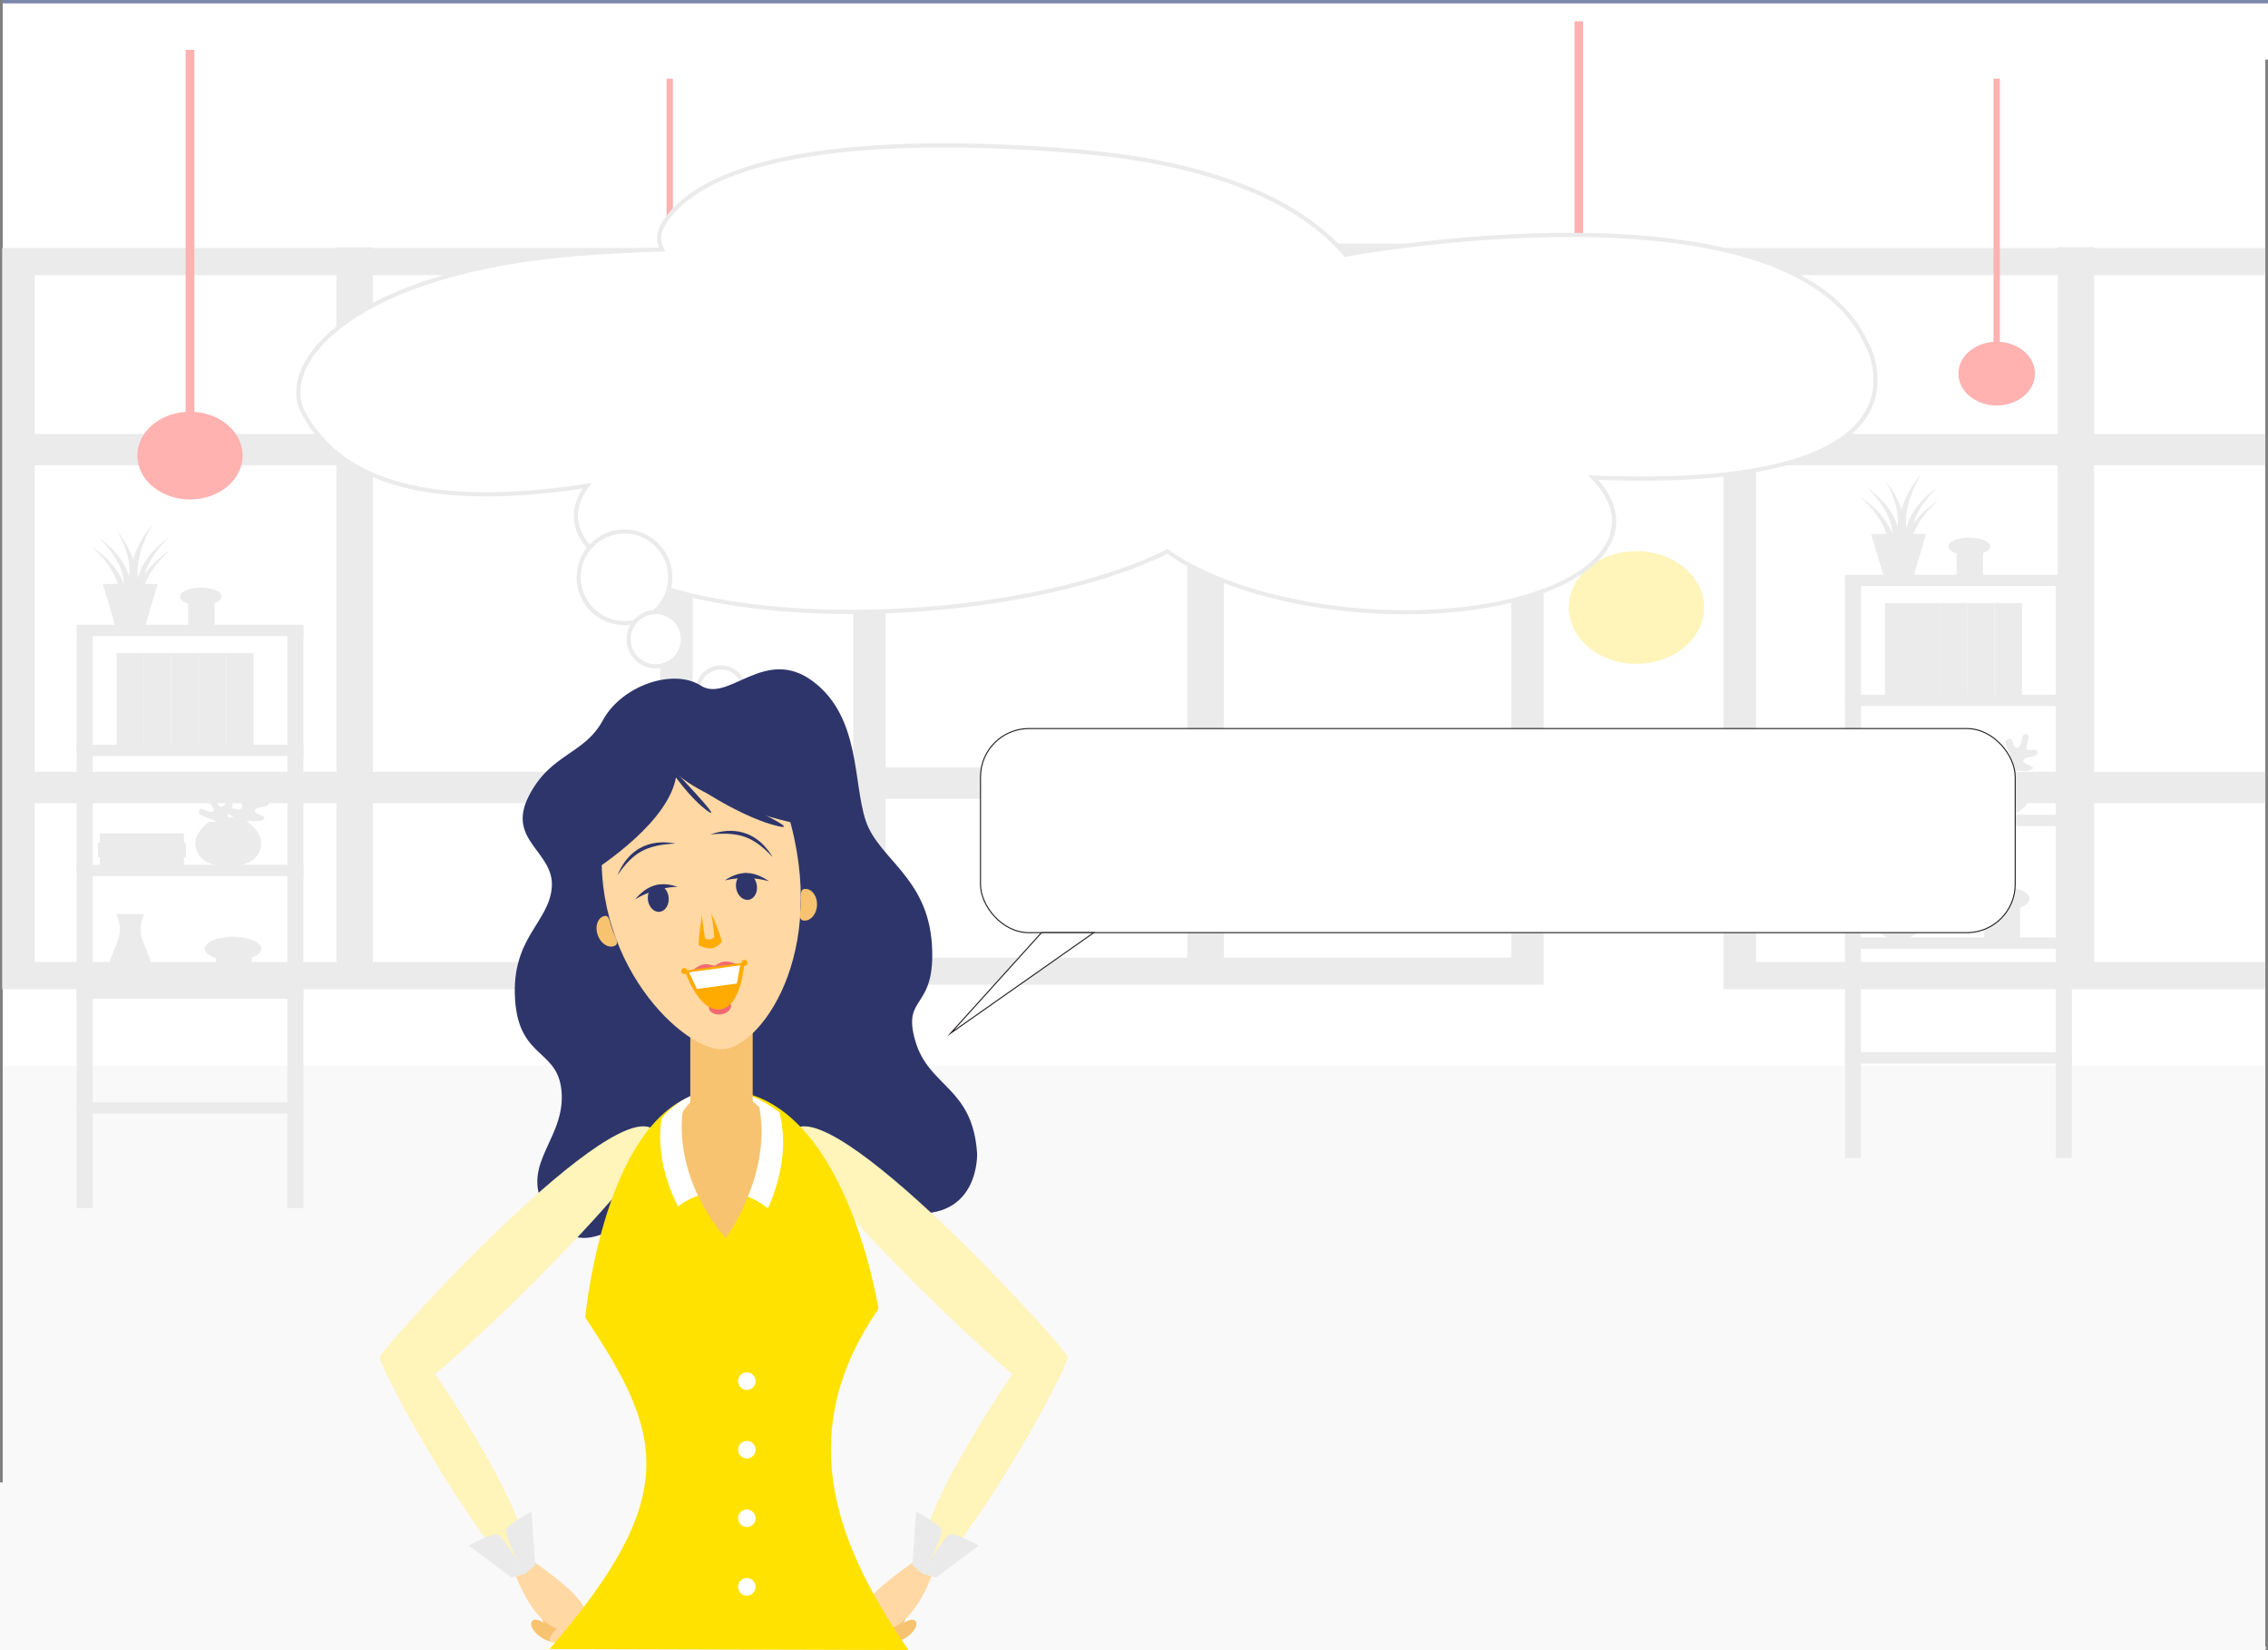 <svg xmlns="http://www.w3.org/2000/svg" width="544.001" height="395.836" viewBox="0 0 544.001 395.836">
  <rect x="0" y="0" width="544.001" height="395.836" fill="#808080" stroke="none"/>
  <g id="Group_15203" data-name="Group 15203" transform="translate(-30 -3853.054)">
    <g id="Group_15202" data-name="Group 15202" transform="translate(-283.875 784.064)">
      <g id="Group_15201" data-name="Group 15201">
        <g id="Group_14608" data-name="Group 14608" transform="translate(313.875 3068.989)">
          <g id="Group_14607" data-name="Group 14607">
            <g id="Group_14606" data-name="Group 14606">
              <g id="Group_14605" data-name="Group 14605">
                <g id="Group_14604" data-name="Group 14604">
                  <g id="Group_14529" data-name="Group 14529">
                    <g id="Group_14503" data-name="Group 14503" transform="translate(0.528)">
                      <g id="Group_14499" data-name="Group 14499" transform="translate(0.121)">
                        <path id="Path_15872" data-name="Path 15872" d="M857.649,3083.543h.644v-13.887H314.941V3359.88h542.7v-29.152h.005Z" transform="translate(-314.941 -3069.25)" fill="#fff"/>
                        <rect id="Rectangle_1130" data-name="Rectangle 1130" width="542.702" height="0.812" transform="translate(0 290.224)" fill="#a0bacb"/>
                        <rect id="Rectangle_1131" data-name="Rectangle 1131" width="543.351" height="0.812" fill="#7b88ac"/>
                      </g>
                      <g id="Group_14500" data-name="Group 14500" transform="translate(0 59.302)">
                        <path id="Path_15873" data-name="Path 15873" d="M403.468,3167.305v-.212h-7.756v.212H315.542v176.941H480.181V3167.305Zm69.9,5.682V3211.9h-69.9v-38.908Zm-77.653,45.623v74.333H322.359V3218.61Zm7.756,74.333V3218.61h69.9v74.333Zm-7.756-119.956V3211.9H322.359v-38.908Zm-73.354,126.67h73.354v38.908H322.359Zm81.11,38.908v-38.908h69.9v38.908Z" transform="translate(-315.055 -3166.687)" fill="#ebebeb"/>
                        <path id="Path_15874" data-name="Path 15874" d="M480.355,3344.391H314.742V3166.638h80.171v-.212h8.729v.212h76.713Zm-164.639-.812H479.381V3167.45H402.668v-.213h-6.782v.213h-80.17Zm157.823-4.87h-70.87v-39.72h70.87Zm-69.9-.812h68.923v-38.1H403.642Zm-7.756.812H321.559v-39.72h74.327Zm-73.353-.812h72.38v-38.1h-72.38Zm151.006-44.81h-70.87v-75.146h70.87Zm-69.9-.812h68.923v-73.522H403.642Zm-7.756.812H321.559v-75.146h74.327Zm-73.353-.812h72.38v-73.522h-72.38Zm151.006-80.236h-70.87v-39.72h70.87Zm-69.9-.812h68.923v-38.1H403.642Zm-7.756.812H321.559v-39.72h74.327Zm-73.353-.812h72.38v-38.1h-72.38Z" transform="translate(-314.742 -3166.426)" fill="#ebebeb"/>
                      </g>
                      <g id="Group_14501" data-name="Group 14501" transform="translate(204.132 58.255)">
                        <path id="Path_15875" data-name="Path 15875" d="M738.869,3165.585v-.213h-7.756v.213h-80.17v176.941H815.582V3165.585Zm69.9,5.681v38.908h-69.9v-38.908Zm-77.653,45.622v74.334H657.759v-74.334Zm7.756,74.334v-74.334h69.9v74.334Zm-7.756-119.956v38.908H657.759v-38.908Zm-73.354,126.67h73.354v38.908H657.759Zm81.11,38.908v-38.908h69.9v38.908Z" transform="translate(-650.456 -3164.967)" fill="#ebebeb"/>
                        <path id="Path_15876" data-name="Path 15876" d="M815.755,3342.671H650.143V3164.918h80.17v-.212h8.729v.212h76.713Zm-164.639-.812H814.782V3165.73H738.069v-.213h-6.782v.213H651.116Zm157.823-4.869H738.069V3297.27h70.871Zm-69.9-.812h68.923v-38.1H739.042Zm-7.756.812H656.959V3297.27h74.328Zm-73.354-.812h72.38v-38.1h-72.38Zm151.007-44.811H738.069v-75.145h70.871Zm-69.9-.812h68.923v-73.522H739.042Zm-7.756.812H656.959v-75.145h74.328Zm-73.354-.812h72.38v-73.522h-72.38Zm151.007-80.236H738.069V3170.6h70.871Zm-69.9-.811h68.923v-38.1H739.042Zm-7.756.811H656.959V3170.6h74.328Zm-73.354-.811h72.38v-38.1h-72.38Z" transform="translate(-650.143 -3164.706)" fill="#ebebeb"/>
                      </g>
                      <g id="Group_14502" data-name="Group 14502" transform="translate(412.87 59.302)">
                        <path id="Path_15877" data-name="Path 15877" d="M1123.383,3338.565h-41.547v-38.908h41.547v-6.714h-41.547V3218.61h41.547V3211.9h-41.547v-38.908h41.547v-5.682h-41.547v-.212h-7.756v.212h-80.17v176.941h129.472Zm-49.3,0h-73.354v-38.908h73.354Zm0-45.622h-73.354V3218.61h73.354Zm0-81.048h-73.354v-38.908h73.354Z" transform="translate(-993.424 -3166.687)" fill="#ebebeb"/>
                        <path id="Path_15878" data-name="Path 15878" d="M1137.578,3423.956h42.034v-.811h-41.06v-38.1h41.06v-.812h-42.034Z" transform="translate(-1049.653 -3251.672)" fill="#ebebeb"/>
                        <path id="Path_15879" data-name="Path 15879" d="M1137.578,3326.216h42.034v-.812h-41.06v-73.522h41.06v-.811h-42.034Z" transform="translate(-1049.653 -3199.554)" fill="#ebebeb"/>
                        <path id="Path_15880" data-name="Path 15880" d="M1137.578,3215.83h42.034v-.811h-41.06v-38.1h41.06v-.812h-42.034Z" transform="translate(-1049.653 -3170.216)" fill="#ebebeb"/>
                        <path id="Path_15881" data-name="Path 15881" d="M1078.638,3176.11h-74.327v39.72h74.327Zm-.974,38.909h-72.379v-38.1h72.379Z" transform="translate(-997.495 -3170.216)" fill="#ebebeb"/>
                        <path id="Path_15882" data-name="Path 15882" d="M1123.07,3343.58H994.085V3167.45h80.17v-.213h6.782v.213h42.033v-.812h-41.06v-.212h-8.73v.212h-80.17v177.753H1123.07Z" transform="translate(-993.111 -3166.426)" fill="#ebebeb"/>
                        <path id="Path_15883" data-name="Path 15883" d="M1004.311,3423.957h74.327v-39.72h-74.327Zm.974-38.908h72.379v38.1h-72.379Z" transform="translate(-997.495 -3251.672)" fill="#ebebeb"/>
                        <path id="Path_15884" data-name="Path 15884" d="M1078.638,3251.071h-74.327v75.146h74.327Zm-.974,74.333h-72.379v-73.522h72.379Z" transform="translate(-997.495 -3199.554)" fill="#ebebeb"/>
                      </g>
                    </g>
                    <g id="Group_14526" data-name="Group 14526" transform="translate(376.299 132.21)">
                      <ellipse id="Ellipse_98" data-name="Ellipse 98" cx="16.22" cy="13.519" rx="16.22" ry="13.519" fill="#fff4ba"/>
                      <g id="Group_14504" data-name="Group 14504" transform="translate(0.89 0.742)">
                        <path id="Path_15885" data-name="Path 15885" d="M948.948,3312.992c-8.453,0-15.331-5.732-15.331-12.778s6.877-12.777,15.331-12.777,15.33,5.732,15.33,12.777S957.4,3312.992,948.948,3312.992Zm0-25.06c-8.126,0-14.737,5.51-14.737,12.282s6.611,12.283,14.737,12.283,14.736-5.51,14.736-12.283S957.074,3287.932,948.948,3287.932Z" transform="translate(-933.618 -3287.437)" fill="#fff4ba"/>
                      </g>
                      <g id="Group_14505" data-name="Group 14505" transform="translate(15.923 4.122)">
                        <path id="Path_15886" data-name="Path 15886" d="M967.319,3302.635h-8.7a.276.276,0,0,1-.3-.248v-9.15a.3.3,0,0,1,.593,0v8.9h8.407a.252.252,0,1,1,0,.5Z" transform="translate(-958.319 -3292.99)" fill="#fff4ba"/>
                      </g>
                      <g id="Group_14508" data-name="Group 14508" transform="translate(15.923 1.525)">
                        <g id="Group_14506" data-name="Group 14506">
                          <path id="Path_15887" data-name="Path 15887" d="M958.616,3290.516a.275.275,0,0,1-.3-.247v-1.3a.3.3,0,0,1,.593,0v1.3A.274.274,0,0,1,958.616,3290.516Z" transform="translate(-958.319 -3288.724)" fill="#fff4ba"/>
                        </g>
                        <g id="Group_14507" data-name="Group 14507" transform="translate(0 21.948)">
                          <path id="Path_15888" data-name="Path 15888" d="M958.616,3326.579a.276.276,0,0,1-.3-.247v-1.3a.3.3,0,0,1,.593,0v1.3A.275.275,0,0,1,958.616,3326.579Z" transform="translate(-958.319 -3324.785)" fill="#fff4ba"/>
                        </g>
                      </g>
                      <g id="Group_14511" data-name="Group 14511" transform="translate(1.978 13.149)">
                        <g id="Group_14509" data-name="Group 14509" transform="translate(26.333)">
                          <path id="Path_15889" data-name="Path 15889" d="M980.526,3308.316h-1.557a.251.251,0,1,1,0-.495h1.557a.251.251,0,1,1,0,.495Z" transform="translate(-978.672 -3307.822)" fill="#fff4ba"/>
                        </g>
                        <g id="Group_14510" data-name="Group 14510">
                          <path id="Path_15890" data-name="Path 15890" d="M937.26,3308.316H935.7a.251.251,0,1,1,0-.495h1.557a.251.251,0,1,1,0,.495Z" transform="translate(-935.406 -3307.822)" fill="#fff4ba"/>
                        </g>
                      </g>
                      <g id="Group_14518" data-name="Group 14518" transform="translate(3.783 3.338)">
                        <g id="Group_14514" data-name="Group 14514" transform="translate(0 4.09)">
                          <g id="Group_14512" data-name="Group 14512" transform="translate(22.923)">
                            <path id="Path_15891" data-name="Path 15891" d="M976.334,3299.556a.313.313,0,0,1-.259-.125.226.226,0,0,1,.113-.336l1.355-.64a.33.33,0,0,1,.4.094.225.225,0,0,1-.112.336l-1.356.64A.338.338,0,0,1,976.334,3299.556Z" transform="translate(-976.037 -3298.423)" fill="#fff4ba"/>
                          </g>
                          <g id="Group_14513" data-name="Group 14513" transform="translate(0 10.802)">
                            <path id="Path_15892" data-name="Path 15892" d="M938.67,3317.3a.313.313,0,0,1-.259-.126.226.226,0,0,1,.112-.336l1.357-.639a.33.33,0,0,1,.4.093.227.227,0,0,1-.112.337l-1.357.639A.339.339,0,0,1,938.67,3317.3Z" transform="translate(-938.372 -3316.171)" fill="#fff4ba"/>
                          </g>
                        </g>
                        <g id="Group_14517" data-name="Group 14517" transform="translate(4.661)">
                          <g id="Group_14515" data-name="Group 14515" transform="translate(14.122)">
                            <path id="Path_15893" data-name="Path 15893" d="M969.531,3293.293a.338.338,0,0,1-.159-.039.224.224,0,0,1-.091-.342l.835-1.095a.334.334,0,0,1,.41-.076.224.224,0,0,1,.091.342l-.835,1.1A.315.315,0,0,1,969.531,3293.293Z" transform="translate(-969.235 -3291.703)" fill="#fff4ba"/>
                          </g>
                          <g id="Group_14516" data-name="Group 14516" transform="translate(0 18.525)">
                            <path id="Path_15894" data-name="Path 15894" d="M946.327,3323.73a.337.337,0,0,1-.159-.038.224.224,0,0,1-.091-.342l.835-1.095a.334.334,0,0,1,.41-.076.224.224,0,0,1,.091.342l-.835,1.1A.314.314,0,0,1,946.327,3323.73Z" transform="translate(-946.031 -3322.141)" fill="#fff4ba"/>
                          </g>
                        </g>
                      </g>
                      <g id="Group_14525" data-name="Group 14525" transform="translate(4.153 3.03)">
                        <g id="Group_14521" data-name="Group 14521" transform="translate(4.907)">
                          <g id="Group_14519" data-name="Group 14519" transform="translate(12.96 19.106)">
                            <path id="Path_15895" data-name="Path 15895" d="M969.4,3324.214a.31.31,0,0,1-.259-.125l-.767-1.13a.227.227,0,0,1,.113-.337.33.33,0,0,1,.4.094l.766,1.13a.226.226,0,0,1-.112.337A.346.346,0,0,1,969.4,3324.214Z" transform="translate(-968.336 -3322.589)" fill="#fff4ba"/>
                          </g>
                          <g id="Group_14520" data-name="Group 14520">
                            <path id="Path_15896" data-name="Path 15896" d="M948.106,3292.822a.312.312,0,0,1-.259-.126l-.767-1.13a.227.227,0,0,1,.113-.337.331.331,0,0,1,.4.094l.767,1.13a.227.227,0,0,1-.113.337A.339.339,0,0,1,948.106,3292.822Z" transform="translate(-947.042 -3291.197)" fill="#fff4ba"/>
                          </g>
                        </g>
                        <g id="Group_14524" data-name="Group 14524" transform="translate(0 3.885)">
                          <g id="Group_14522" data-name="Group 14522" transform="translate(22.225 11.771)">
                            <path id="Path_15897" data-name="Path 15897" d="M977.109,3318.111a.348.348,0,0,1-.159-.038l-1.315-.7a.224.224,0,0,1-.091-.342.333.333,0,0,1,.41-.076l1.315.7a.224.224,0,0,1,.091.341A.316.316,0,0,1,977.109,3318.111Z" transform="translate(-975.498 -3316.92)" fill="#fff4ba"/>
                          </g>
                          <g id="Group_14523" data-name="Group 14523">
                            <path id="Path_15898" data-name="Path 15898" d="M940.591,3298.77a.35.35,0,0,1-.159-.039l-1.315-.7a.225.225,0,0,1-.091-.341.334.334,0,0,1,.41-.076l1.315.7a.224.224,0,0,1,.091.341A.315.315,0,0,1,940.591,3298.77Z" transform="translate(-938.98 -3297.58)" fill="#fff4ba"/>
                          </g>
                        </g>
                      </g>
                    </g>
                    <g id="Group_14527" data-name="Group 14527" transform="translate(0 255.69)">
                      <path id="Path_15899" data-name="Path 15899" d="M857.226,3489.669h-542.7v99.576h-.649v40.226H857.22V3493.911h.005Z" transform="translate(-313.874 -3489.324)" fill="#f9f9f9"/>
                      <rect id="Rectangle_1132" data-name="Rectangle 1132" width="541.572" height="0.582" transform="translate(1.941 139.345)" fill="#f9f9f9"/>
                      <rect id="Rectangle_1133" data-name="Rectangle 1133" width="542.708" height="0.582" transform="translate(0.649)" fill="#f9f9f9"/>
                    </g>
                    <g id="Group_14528" data-name="Group 14528" transform="translate(32.946 5.117)">
                      <path id="Path_15900" data-name="Path 15900" d="M929.012,3164.225V3077.4h-2.081v86.829c-6.485.442-11.586,4.961-11.586,10.481,0,5.813,5.653,10.524,12.626,10.524s12.627-4.712,12.627-10.524C940.6,3169.186,935.5,3164.667,929.012,3164.225Z" transform="translate(-582.224 -3077.396)" fill="#ffb2b0"/>
                      <path id="Path_15901" data-name="Path 15901" d="M381.674,3175.494v-86.829h-2.08v86.829c-6.486.442-11.587,4.961-11.587,10.481,0,5.813,5.653,10.525,12.627,10.525s12.627-4.712,12.627-10.525C393.261,3180.454,388.16,3175.936,381.674,3175.494Z" transform="translate(-368.007 -3081.806)" fill="#ffb2b0"/>
                      <path id="Path_15902" data-name="Path 15902" d="M572.673,3163.124V3100h-1.512v63.127c-4.716.321-8.424,3.606-8.424,7.62,0,4.226,4.11,7.651,9.18,7.651s9.18-3.426,9.18-7.651C581.1,3166.73,577.388,3163.445,572.673,3163.124Z" transform="translate(-444.22 -3086.241)" fill="#ffb2b0"/>
                      <path id="Path_15903" data-name="Path 15903" d="M1095.628,3163.124V3100h-1.512v63.127c-4.715.321-8.424,3.606-8.424,7.62,0,4.226,4.11,7.651,9.18,7.651s9.18-3.426,9.18-7.651C1104.052,3166.73,1100.344,3163.445,1095.628,3163.124Z" transform="translate(-648.894 -3086.241)" fill="#ffb2b0"/>
                    </g>
                  </g>
                  <g id="Group_14566" data-name="Group 14566" transform="translate(18.372 125.521)">
                    <g id="Group_14538" data-name="Group 14538" transform="translate(0 24.351)">
                      <g id="Group_14530" data-name="Group 14530">
                        <rect id="Rectangle_1134" data-name="Rectangle 1134" width="53.43" height="1.909" transform="translate(0.487 0.406)" fill="#ebebeb"/>
                        <path id="Path_15904" data-name="Path 15904" d="M398.463,3317.958h-54.4v-2.721h54.4Zm-53.43-.812H397.49v-1.1H345.034Z" transform="translate(-344.06 -3315.237)" fill="#ebebeb"/>
                      </g>
                      <g id="Group_14531" data-name="Group 14531" transform="translate(0 28.788)">
                        <rect id="Rectangle_1135" data-name="Rectangle 1135" width="53.43" height="1.909" transform="translate(0.487 0.406)" fill="#ebebeb"/>
                        <path id="Path_15905" data-name="Path 15905" d="M398.463,3365.259h-54.4v-2.72h54.4Zm-53.43-.812H397.49v-1.1H345.034Z" transform="translate(-344.06 -3362.538)" fill="#ebebeb"/>
                      </g>
                      <g id="Group_14532" data-name="Group 14532" transform="translate(0 57.577)">
                        <rect id="Rectangle_1136" data-name="Rectangle 1136" width="53.43" height="1.909" transform="translate(0.487 0.405)" fill="#ebebeb"/>
                        <path id="Path_15906" data-name="Path 15906" d="M398.463,3412.559h-54.4v-2.72h54.4Zm-53.43-.811H397.49v-1.1H345.034Z" transform="translate(-344.06 -3409.839)" fill="#ebebeb"/>
                      </g>
                      <g id="Group_14537" data-name="Group 14537" transform="translate(0 0.637)">
                        <g id="Group_14533" data-name="Group 14533" transform="translate(0 86.364)">
                          <rect id="Rectangle_1137" data-name="Rectangle 1137" width="53.43" height="1.909" transform="translate(0.487 0.406)" fill="#ebebeb"/>
                          <path id="Path_15907" data-name="Path 15907" d="M398.463,3460.9h-54.4v-2.72h54.4Zm-53.43-.812H397.49V3459H345.034Z" transform="translate(-344.06 -3458.184)" fill="#ebebeb"/>
                        </g>
                        <g id="Group_14534" data-name="Group 14534" transform="translate(0 113.917)">
                          <rect id="Rectangle_1138" data-name="Rectangle 1138" width="53.43" height="1.908" transform="translate(0.487 0.405)" fill="#ebebeb"/>
                          <path id="Path_15908" data-name="Path 15908" d="M398.463,3506.176h-54.4v-2.72h54.4Zm-53.43-.812H397.49v-1.1H345.034Z" transform="translate(-344.06 -3503.456)" fill="#ebebeb"/>
                        </g>
                        <g id="Group_14535" data-name="Group 14535">
                          <rect id="Rectangle_1139" data-name="Rectangle 1139" width="2.862" height="138.486" transform="translate(0.487 0.406)" fill="#ebebeb"/>
                          <path id="Path_15909" data-name="Path 15909" d="M347.9,3455.58H344.06v-139.3H347.9Zm-2.862-.811h1.888V3317.094h-1.888Z" transform="translate(-344.06 -3316.283)" fill="#ebebeb"/>
                        </g>
                        <g id="Group_14536" data-name="Group 14536" transform="translate(50.568)">
                          <rect id="Rectangle_1140" data-name="Rectangle 1140" width="2.862" height="138.486" transform="translate(0.487 0.406)" fill="#ebebeb"/>
                          <path id="Path_15910" data-name="Path 15910" d="M430.982,3455.58h-3.836v-139.3h3.836Zm-2.862-.811h1.889V3317.094h-1.889Z" transform="translate(-427.146 -3316.283)" fill="#ebebeb"/>
                        </g>
                      </g>
                    </g>
                    <g id="Group_14549" data-name="Group 14549" transform="translate(9.577 31.137)">
                      <g id="Group_14540" data-name="Group 14540">
                        <g id="Group_14539" data-name="Group 14539">
                          <rect id="Rectangle_1141" data-name="Rectangle 1141" width="5.597" height="22.002" transform="translate(0.486 0.406)" fill="#ebebeb"/>
                          <path id="Path_15911" data-name="Path 15911" d="M366.367,3349.2H359.8v-22.814h6.571Zm-5.6-.812h4.624V3327.2h-4.624Z" transform="translate(-359.796 -3326.387)" fill="#ebebeb"/>
                        </g>
                        <path id="Path_15912" data-name="Path 15912" d="M365.852,3334.341a1.875,1.875,0,1,1-1.845-1.538A1.712,1.712,0,0,1,365.852,3334.341Z" transform="translate(-360.722 -3328.898)" fill="#ebebeb"/>
                      </g>
                      <g id="Group_14542" data-name="Group 14542" transform="translate(6.579)">
                        <g id="Group_14541" data-name="Group 14541">
                          <rect id="Rectangle_1142" data-name="Rectangle 1142" width="5.597" height="22.002" transform="translate(0.487 0.406)" fill="#ebebeb"/>
                          <path id="Path_15913" data-name="Path 15913" d="M377.176,3349.2h-6.571v-22.814h6.571Zm-5.6-.812H376.2V3327.2h-4.624Z" transform="translate(-370.605 -3326.387)" fill="#ebebeb"/>
                        </g>
                        <path id="Path_15914" data-name="Path 15914" d="M376.662,3334.341a1.875,1.875,0,1,1-1.845-1.538A1.712,1.712,0,0,1,376.662,3334.341Z" transform="translate(-371.532 -3328.898)" fill="#ebebeb"/>
                      </g>
                      <g id="Group_14544" data-name="Group 14544" transform="translate(13.158)">
                        <g id="Group_14543" data-name="Group 14543">
                          <rect id="Rectangle_1143" data-name="Rectangle 1143" width="5.597" height="22.002" transform="translate(0.487 0.406)" fill="#ebebeb"/>
                          <path id="Path_15915" data-name="Path 15915" d="M387.987,3349.2h-6.571v-22.814h6.571Zm-5.6-.812h4.623V3327.2H382.39Z" transform="translate(-381.416 -3326.387)" fill="#ebebeb"/>
                        </g>
                        <path id="Path_15916" data-name="Path 15916" d="M387.472,3334.341a1.875,1.875,0,1,1-1.845-1.538A1.712,1.712,0,0,1,387.472,3334.341Z" transform="translate(-382.342 -3328.898)" fill="#ebebeb"/>
                      </g>
                      <g id="Group_14546" data-name="Group 14546" transform="translate(19.737)">
                        <g id="Group_14545" data-name="Group 14545">
                          <rect id="Rectangle_1144" data-name="Rectangle 1144" width="5.597" height="22.002" transform="translate(0.487 0.406)" fill="#ebebeb"/>
                          <path id="Path_15917" data-name="Path 15917" d="M398.8,3349.2h-6.571v-22.814H398.8Zm-5.6-.812h4.624V3327.2H393.2Z" transform="translate(-392.225 -3326.387)" fill="#ebebeb"/>
                        </g>
                        <path id="Path_15918" data-name="Path 15918" d="M398.282,3334.341a1.875,1.875,0,1,1-1.845-1.538A1.712,1.712,0,0,1,398.282,3334.341Z" transform="translate(-393.152 -3328.898)" fill="#ebebeb"/>
                      </g>
                      <g id="Group_14548" data-name="Group 14548" transform="translate(26.317)">
                        <g id="Group_14547" data-name="Group 14547">
                          <rect id="Rectangle_1145" data-name="Rectangle 1145" width="5.597" height="22.002" transform="translate(0.487 0.406)" fill="#ebebeb"/>
                          <path id="Path_15919" data-name="Path 15919" d="M409.607,3349.2h-6.571v-22.814h6.571Zm-5.6-.812h4.624V3327.2H404.01Z" transform="translate(-403.036 -3326.387)" fill="#ebebeb"/>
                        </g>
                        <path id="Path_15920" data-name="Path 15920" d="M409.092,3334.341a1.875,1.875,0,1,1-1.845-1.538A1.712,1.712,0,0,1,409.092,3334.341Z" transform="translate(-403.962 -3328.898)" fill="#ebebeb"/>
                      </g>
                    </g>
                    <path id="Path_15921" data-name="Path 15921" d="M364.19,3433.295a9.119,9.119,0,0,1,.872-4.043h-6.709a9.119,9.119,0,0,1,.872,4.043c0,2.446-2.94,6.962-2.94,9.973s3.117,4,5.423,4,5.423-.988,5.423-4S364.19,3435.741,364.19,3433.295Z" transform="translate(-348.844 -3335.509)" fill="#ebebeb"/>
                    <g id="Group_14551" data-name="Group 14551" transform="translate(28.477 62.59)">
                      <g id="Group_14550" data-name="Group 14550" transform="translate(0.832)">
                        <path id="Path_15922" data-name="Path 15922" d="M404.944,3389c1.81-3.539-2.213-3.474-1.906-4.4.575-1.744,2.744.151,3.623-.727s-2.17-3.615-.573-4.563,1.038,2.26,2.418,2.032.559-3.617,2.187-3.239c1.224.285-.23,2.4-.1,3.393s2.658-.452,2.7.96-3.01.794-3.369,1.869,3.284,1.3,2.005,2.2-3.685-.179-4.319.766S404.176,3390.5,404.944,3389Z" transform="translate(-396.445 -3378.066)" fill="#ebebeb"/>
                        <path id="Path_15923" data-name="Path 15923" d="M399.6,3393.859c-1.7-3.577-4.505-1.172-5.071-2.012-1.063-1.577,2.078-1.5,1.962-2.641s-4.593-1.3-4.258-2.907,2.644,1,3.433.027-2.655-2.9-1.179-3.584c1.11-.515,1.865,1.843,2.8,2.468s1.507-1.88,2.731-.9-1.469,2.329-.818,3.3,3.428-1,3.286.391-2.77,2.033-2.423,3.076S400.324,3395.378,399.6,3393.859Z" transform="translate(-392.217 -3379.867)" fill="#ebebeb"/>
                      </g>
                      <path id="Path_15924" data-name="Path 15924" d="M403.4,3392.909H394.11s-3.26,2.333-3.26,5.09,2.032,5.619,7.9,5.619,7.9-2.863,7.9-5.619S403.4,3392.909,403.4,3392.909Z" transform="translate(-390.85 -3383.875)" fill="#ebebeb"/>
                    </g>
                    <g id="Group_14552" data-name="Group 14552" transform="translate(30.756 99.192)">
                      <rect id="Rectangle_1146" data-name="Rectangle 1146" width="8.571" height="9.702" transform="translate(2.652 2.863)" fill="#ebebeb"/>
                      <ellipse id="Ellipse_99" data-name="Ellipse 99" cx="6.764" cy="2.863" rx="6.764" ry="2.863" fill="#ebebeb"/>
                    </g>
                    <g id="Group_14553" data-name="Group 14553" transform="translate(24.787 15.441)">
                      <rect id="Rectangle_1147" data-name="Rectangle 1147" width="6.355" height="7.193" transform="translate(1.966 2.123)" fill="#ebebeb"/>
                      <path id="Path_15925" data-name="Path 15925" d="M394.816,3302.72c0,1.172-2.245,2.123-5.015,2.123s-5.015-.951-5.015-2.123,2.245-2.123,5.015-2.123S394.816,3301.548,394.816,3302.72Z" transform="translate(-384.786 -3300.597)" fill="#ebebeb"/>
                    </g>
                    <g id="Group_14555" data-name="Group 14555" transform="translate(3.54)">
                      <g id="Group_14554" data-name="Group 14554">
                        <path id="Path_15926" data-name="Path 15926" d="M368.088,3294.144s-2.2-6.362,7.533-13.519c0,0-8.332,7.634-5.6,13.519Z" transform="translate(-356.92 -3277.34)" fill="#ebebeb"/>
                        <path id="Path_15927" data-name="Path 15927" d="M366.768,3293.476s-5.041-7.087,3.987-18.249c0,0-7.163,11.371-1.655,17.743Z" transform="translate(-355.938 -3275.227)" fill="#ebebeb"/>
                        <path id="Path_15928" data-name="Path 15928" d="M360.04,3294.144s2.2-6.362-7.534-13.519c0,0,8.333,7.634,5.6,13.519Z" transform="translate(-350.906 -3277.34)" fill="#ebebeb"/>
                        <path id="Path_15929" data-name="Path 15929" d="M363.161,3292.835s4.05-5.7-3.206-14.665c0,0,5.758,9.137,1.333,14.259Z" transform="translate(-353.821 -3276.379)" fill="#ebebeb"/>
                        <path id="Path_15930" data-name="Path 15930" d="M367.543,3298.94s-1.9-6.429,8.158-13.265c0,0-8.682,7.358-6.223,13.328Z" transform="translate(-356.735 -3279.316)" fill="#ebebeb"/>
                        <path id="Path_15931" data-name="Path 15931" d="M358.034,3297.658s1.9-6.428-8.158-13.265c0,0,8.682,7.358,6.224,13.327Z" transform="translate(-349.876 -3278.814)" fill="#ebebeb"/>
                      </g>
                      <path id="Path_15932" data-name="Path 15932" d="M360.963,3299.179h-6.579l3.019,10.179h7.12l3.019-10.179Z" transform="translate(-351.64 -3284.601)" fill="#ebebeb"/>
                    </g>
                    <g id="Group_14565" data-name="Group 14565" transform="translate(5.105 74.38)">
                      <g id="Group_14560" data-name="Group 14560" transform="translate(0 0)">
                        <g id="Group_14556" data-name="Group 14556" transform="translate(0.487 5.385)">
                          <rect id="Rectangle_1148" data-name="Rectangle 1148" width="2.688" height="20.138" transform="translate(0 2.688) rotate(-90)" fill="#ebebeb"/>
                        </g>
                        <g id="Group_14558" data-name="Group 14558" transform="translate(0 2.282)">
                          <g id="Group_14557" data-name="Group 14557">
                            <rect id="Rectangle_1149" data-name="Rectangle 1149" width="2.688" height="20.138" transform="translate(0.487 3.093) rotate(-90)" fill="#ebebeb"/>
                            <path id="Path_15933" data-name="Path 15933" d="M373.56,3404.686H352.448v-3.5H373.56Zm-20.138-.812h19.165V3402H353.422Z" transform="translate(-352.448 -3401.187)" fill="#ebebeb"/>
                          </g>
                        </g>
                        <g id="Group_14559" data-name="Group 14559" transform="translate(0.487)">
                          <rect id="Rectangle_1150" data-name="Rectangle 1150" width="2.688" height="20.138" transform="translate(0 2.688) rotate(-90)" fill="#ebebeb"/>
                        </g>
                      </g>
                      <g id="Group_14561" data-name="Group 14561" transform="translate(12.347 0)">
                        <rect id="Rectangle_1151" data-name="Rectangle 1151" width="0.145" height="2.688" fill="#ebebeb"/>
                      </g>
                      <g id="Group_14562" data-name="Group 14562" transform="translate(13.969 0)">
                        <rect id="Rectangle_1152" data-name="Rectangle 1152" width="0.145" height="2.688" fill="#ebebeb"/>
                      </g>
                      <g id="Group_14563" data-name="Group 14563" transform="translate(15.591 0)">
                        <rect id="Rectangle_1153" data-name="Rectangle 1153" width="0.145" height="2.688" fill="#ebebeb"/>
                      </g>
                      <g id="Group_14564" data-name="Group 14564" transform="translate(17.213 0)">
                        <rect id="Rectangle_1154" data-name="Rectangle 1154" width="0.145" height="2.688" fill="#ebebeb"/>
                      </g>
                      <rect id="Rectangle_1155" data-name="Rectangle 1155" width="9.477" height="0.443" transform="translate(10.162 5.844)" fill="#ebebeb"/>
                      <rect id="Rectangle_1156" data-name="Rectangle 1156" width="9.477" height="0.443" transform="translate(10.162 6.508)" fill="#ebebeb"/>
                      <rect id="Rectangle_1157" data-name="Rectangle 1157" width="9.477" height="0.443" transform="translate(10.162 7.172)" fill="#ebebeb"/>
                    </g>
                  </g>
                  <g id="Group_14603" data-name="Group 14603" transform="translate(442.542 113.522)">
                    <g id="Group_14575" data-name="Group 14575" transform="translate(0 24.351)">
                      <g id="Group_14567" data-name="Group 14567">
                        <rect id="Rectangle_1158" data-name="Rectangle 1158" width="53.43" height="1.909" transform="translate(0.487 0.406)" fill="#ebebeb"/>
                        <path id="Path_15934" data-name="Path 15934" d="M1095.4,3298.242H1041v-2.72h54.4Zm-53.43-.812h52.456v-1.1h-52.456Z" transform="translate(-1040.997 -3295.522)" fill="#ebebeb"/>
                      </g>
                      <g id="Group_14568" data-name="Group 14568" transform="translate(0 28.788)">
                        <rect id="Rectangle_1159" data-name="Rectangle 1159" width="53.43" height="1.909" transform="translate(0.487 0.406)" fill="#ebebeb"/>
                        <path id="Path_15935" data-name="Path 15935" d="M1095.4,3345.543H1041v-2.72h54.4Zm-53.43-.812h52.456v-1.1h-52.456Z" transform="translate(-1040.997 -3342.823)" fill="#ebebeb"/>
                      </g>
                      <g id="Group_14569" data-name="Group 14569" transform="translate(0 57.577)">
                        <rect id="Rectangle_1160" data-name="Rectangle 1160" width="53.43" height="1.909" transform="translate(0.487 0.406)" fill="#ebebeb"/>
                        <path id="Path_15936" data-name="Path 15936" d="M1095.4,3392.844H1041v-2.719h54.4Zm-53.43-.811h52.456v-1.1h-52.456Z" transform="translate(-1040.997 -3390.124)" fill="#ebebeb"/>
                      </g>
                      <g id="Group_14574" data-name="Group 14574" transform="translate(0 0.637)">
                        <g id="Group_14570" data-name="Group 14570" transform="translate(0 86.364)">
                          <rect id="Rectangle_1161" data-name="Rectangle 1161" width="53.43" height="1.909" transform="translate(0.487 0.406)" fill="#ebebeb"/>
                          <path id="Path_15937" data-name="Path 15937" d="M1095.4,3441.189H1041v-2.72h54.4Zm-53.43-.812h52.456v-1.1h-52.456Z" transform="translate(-1040.997 -3438.469)" fill="#ebebeb"/>
                        </g>
                        <g id="Group_14571" data-name="Group 14571" transform="translate(0 113.917)">
                          <rect id="Rectangle_1162" data-name="Rectangle 1162" width="53.43" height="1.908" transform="translate(0.487 0.406)" fill="#ebebeb"/>
                          <path id="Path_15938" data-name="Path 15938" d="M1095.4,3486.461H1041v-2.72h54.4Zm-53.43-.812h52.456v-1.1h-52.456Z" transform="translate(-1040.997 -3483.741)" fill="#ebebeb"/>
                        </g>
                        <g id="Group_14572" data-name="Group 14572">
                          <rect id="Rectangle_1163" data-name="Rectangle 1163" width="2.862" height="138.486" transform="translate(0.487 0.406)" fill="#ebebeb"/>
                          <path id="Path_15939" data-name="Path 15939" d="M1044.833,3435.866H1041v-139.3h3.836Zm-2.862-.812h1.888V3297.38h-1.888Z" transform="translate(-1040.997 -3296.568)" fill="#ebebeb"/>
                        </g>
                        <g id="Group_14573" data-name="Group 14573" transform="translate(50.568)">
                          <rect id="Rectangle_1164" data-name="Rectangle 1164" width="2.862" height="138.486" transform="translate(0.487 0.406)" fill="#ebebeb"/>
                          <path id="Path_15940" data-name="Path 15940" d="M1127.919,3435.866h-3.836v-139.3h3.836Zm-2.862-.812h1.889V3297.38h-1.889Z" transform="translate(-1124.083 -3296.568)" fill="#ebebeb"/>
                        </g>
                      </g>
                    </g>
                    <g id="Group_14586" data-name="Group 14586" transform="translate(9.577 31.138)">
                      <g id="Group_14577" data-name="Group 14577">
                        <g id="Group_14576" data-name="Group 14576">
                          <rect id="Rectangle_1165" data-name="Rectangle 1165" width="5.597" height="22.002" transform="translate(0.487 0.405)" fill="#ebebeb"/>
                          <path id="Path_15941" data-name="Path 15941" d="M1063.3,3329.486h-6.571v-22.813h6.571Zm-5.6-.812h4.624v-21.191h-4.624Z" transform="translate(-1056.733 -3306.673)" fill="#ebebeb"/>
                        </g>
                        <path id="Path_15942" data-name="Path 15942" d="M1062.79,3314.626a1.875,1.875,0,1,1-1.844-1.538A1.712,1.712,0,0,1,1062.79,3314.626Z" transform="translate(-1057.66 -3309.184)" fill="#ebebeb"/>
                      </g>
                      <g id="Group_14579" data-name="Group 14579" transform="translate(6.579)">
                        <g id="Group_14578" data-name="Group 14578">
                          <rect id="Rectangle_1166" data-name="Rectangle 1166" width="5.597" height="22.002" transform="translate(0.487 0.405)" fill="#ebebeb"/>
                          <path id="Path_15943" data-name="Path 15943" d="M1074.114,3329.486h-6.571v-22.813h6.571Zm-5.6-.812h4.624v-21.191h-4.624Z" transform="translate(-1067.543 -3306.673)" fill="#ebebeb"/>
                        </g>
                        <path id="Path_15944" data-name="Path 15944" d="M1073.6,3314.626a1.875,1.875,0,1,1-1.844-1.538A1.712,1.712,0,0,1,1073.6,3314.626Z" transform="translate(-1068.47 -3309.184)" fill="#ebebeb"/>
                      </g>
                      <g id="Group_14581" data-name="Group 14581" transform="translate(13.158)">
                        <g id="Group_14580" data-name="Group 14580">
                          <rect id="Rectangle_1167" data-name="Rectangle 1167" width="5.597" height="22.002" transform="translate(0.487 0.405)" fill="#ebebeb"/>
                          <path id="Path_15945" data-name="Path 15945" d="M1084.924,3329.486h-6.571v-22.813h6.571Zm-5.6-.812h4.624v-21.191h-4.624Z" transform="translate(-1078.353 -3306.673)" fill="#ebebeb"/>
                        </g>
                        <path id="Path_15946" data-name="Path 15946" d="M1084.41,3314.626a1.875,1.875,0,1,1-1.845-1.538A1.712,1.712,0,0,1,1084.41,3314.626Z" transform="translate(-1079.28 -3309.184)" fill="#ebebeb"/>
                      </g>
                      <g id="Group_14583" data-name="Group 14583" transform="translate(19.738)">
                        <g id="Group_14582" data-name="Group 14582">
                          <rect id="Rectangle_1168" data-name="Rectangle 1168" width="5.597" height="22.002" transform="translate(0.487 0.405)" fill="#ebebeb"/>
                          <path id="Path_15947" data-name="Path 15947" d="M1095.734,3329.486h-6.571v-22.813h6.571Zm-5.6-.812h4.624v-21.191h-4.624Z" transform="translate(-1089.163 -3306.673)" fill="#ebebeb"/>
                        </g>
                        <path id="Path_15948" data-name="Path 15948" d="M1095.22,3314.626a1.875,1.875,0,1,1-1.845-1.538A1.712,1.712,0,0,1,1095.22,3314.626Z" transform="translate(-1090.09 -3309.184)" fill="#ebebeb"/>
                      </g>
                      <g id="Group_14585" data-name="Group 14585" transform="translate(26.317)">
                        <g id="Group_14584" data-name="Group 14584">
                          <rect id="Rectangle_1169" data-name="Rectangle 1169" width="5.597" height="22.002" transform="translate(0.487 0.405)" fill="#ebebeb"/>
                          <path id="Path_15949" data-name="Path 15949" d="M1106.545,3329.486h-6.572v-22.813h6.572Zm-5.6-.812h4.624v-21.191h-4.624Z" transform="translate(-1099.973 -3306.673)" fill="#ebebeb"/>
                        </g>
                        <path id="Path_15950" data-name="Path 15950" d="M1106.03,3314.626a1.875,1.875,0,1,1-1.845-1.538A1.712,1.712,0,0,1,1106.03,3314.626Z" transform="translate(-1100.9 -3309.184)" fill="#ebebeb"/>
                      </g>
                    </g>
                    <path id="Path_15951" data-name="Path 15951" d="M1061.128,3413.58a9.125,9.125,0,0,1,.871-4.043h-6.709a9.124,9.124,0,0,1,.871,4.043c0,2.446-2.94,6.962-2.94,9.973s3.116,4,5.423,4,5.423-.988,5.423-4S1061.128,3416.026,1061.128,3413.58Z" transform="translate(-1045.781 -3315.794)" fill="#ebebeb"/>
                    <g id="Group_14588" data-name="Group 14588" transform="translate(28.478 62.59)">
                      <g id="Group_14587" data-name="Group 14587" transform="translate(0.831)">
                        <path id="Path_15952" data-name="Path 15952" d="M1101.882,3369.281c1.809-3.539-2.213-3.474-1.906-4.4.575-1.744,2.744.15,3.623-.727s-2.17-3.614-.573-4.563,1.038,2.26,2.418,2.033.559-3.617,2.187-3.239c1.224.285-.231,2.4-.1,3.393s2.658-.453,2.7.96-3.01.794-3.369,1.868,3.284,1.3,2.006,2.2-3.685-.18-4.319.766S1101.114,3370.784,1101.882,3369.281Z" transform="translate(-1093.383 -3358.351)" fill="#ebebeb"/>
                        <path id="Path_15953" data-name="Path 15953" d="M1096.539,3374.144c-1.7-3.576-4.5-1.172-5.07-2.012-1.063-1.577,2.077-1.5,1.962-2.641s-4.593-1.3-4.259-2.907,2.645,1,3.434.027-2.655-2.9-1.179-3.583c1.11-.516,1.864,1.843,2.8,2.467s1.507-1.88,2.73-.9-1.469,2.329-.818,3.3,3.427-1,3.286.391-2.771,2.033-2.423,3.077S1097.261,3375.663,1096.539,3374.144Z" transform="translate(-1089.154 -3360.153)" fill="#ebebeb"/>
                      </g>
                      <path id="Path_15954" data-name="Path 15954" d="M1100.335,3373.194h-9.287s-3.26,2.333-3.26,5.09,2.031,5.619,7.9,5.619,7.9-2.863,7.9-5.619S1100.335,3373.194,1100.335,3373.194Z" transform="translate(-1087.788 -3364.16)" fill="#ebebeb"/>
                    </g>
                    <g id="Group_14589" data-name="Group 14589" transform="translate(30.756 99.193)">
                      <rect id="Rectangle_1170" data-name="Rectangle 1170" width="8.571" height="9.702" transform="translate(2.652 2.863)" fill="#ebebeb"/>
                      <ellipse id="Ellipse_100" data-name="Ellipse 100" cx="6.764" cy="2.863" rx="6.764" ry="2.863" fill="#ebebeb"/>
                    </g>
                    <g id="Group_14590" data-name="Group 14590" transform="translate(24.787 15.441)">
                      <rect id="Rectangle_1171" data-name="Rectangle 1171" width="6.355" height="7.193" transform="translate(1.966 2.122)" fill="#ebebeb"/>
                      <path id="Path_15955" data-name="Path 15955" d="M1091.754,3283.005c0,1.172-2.246,2.123-5.016,2.123s-5.015-.951-5.015-2.123,2.245-2.122,5.015-2.122S1091.754,3281.833,1091.754,3283.005Z" transform="translate(-1081.723 -3280.883)" fill="#ebebeb"/>
                    </g>
                    <g id="Group_14592" data-name="Group 14592" transform="translate(3.54)">
                      <g id="Group_14591" data-name="Group 14591">
                        <path id="Path_15956" data-name="Path 15956" d="M1065.025,3274.429s-2.2-6.362,7.533-13.52c0,0-8.333,7.635-5.6,13.52Z" transform="translate(-1053.858 -3257.624)" fill="#ebebeb"/>
                        <path id="Path_15957" data-name="Path 15957" d="M1063.706,3273.761s-5.041-7.087,3.986-18.249c0,0-7.163,11.371-1.656,17.743Z" transform="translate(-1052.876 -3255.512)" fill="#ebebeb"/>
                        <path id="Path_15958" data-name="Path 15958" d="M1056.978,3274.429s2.2-6.362-7.533-13.52c0,0,8.333,7.635,5.6,13.52Z" transform="translate(-1047.844 -3257.624)" fill="#ebebeb"/>
                        <path id="Path_15959" data-name="Path 15959" d="M1060.1,3273.12s4.05-5.7-3.206-14.664c0,0,5.758,9.137,1.333,14.259Z" transform="translate(-1050.759 -3256.664)" fill="#ebebeb"/>
                        <path id="Path_15960" data-name="Path 15960" d="M1064.481,3279.225s-1.9-6.428,8.158-13.265c0,0-8.682,7.358-6.224,13.328Z" transform="translate(-1053.672 -3259.601)" fill="#ebebeb"/>
                        <path id="Path_15961" data-name="Path 15961" d="M1054.972,3277.943s1.9-6.428-8.158-13.265c0,0,8.682,7.359,6.223,13.327Z" transform="translate(-1046.814 -3259.099)" fill="#ebebeb"/>
                      </g>
                      <path id="Path_15962" data-name="Path 15962" d="M1057.9,3279.464h-6.579l3.019,10.179h7.12l3.019-10.179Z" transform="translate(-1048.578 -3264.886)" fill="#ebebeb"/>
                    </g>
                    <g id="Group_14602" data-name="Group 14602" transform="translate(5.106 74.38)">
                      <g id="Group_14597" data-name="Group 14597" transform="translate(0 0)">
                        <g id="Group_14593" data-name="Group 14593" transform="translate(0.487 5.385)">
                          <rect id="Rectangle_1172" data-name="Rectangle 1172" width="2.688" height="20.138" transform="translate(0 2.688) rotate(-90)" fill="#ebebeb"/>
                        </g>
                        <g id="Group_14595" data-name="Group 14595" transform="translate(0 2.282)">
                          <g id="Group_14594" data-name="Group 14594">
                            <rect id="Rectangle_1173" data-name="Rectangle 1173" width="2.688" height="20.138" transform="translate(0.487 3.093) rotate(-90)" fill="#ebebeb"/>
                            <path id="Path_15963" data-name="Path 15963" d="M1070.5,3384.971h-21.112v-3.5H1070.5Zm-20.138-.812h19.164v-1.876H1050.36Z" transform="translate(-1049.386 -3381.472)" fill="#ebebeb"/>
                          </g>
                        </g>
                        <g id="Group_14596" data-name="Group 14596" transform="translate(0.487)">
                          <rect id="Rectangle_1174" data-name="Rectangle 1174" width="2.688" height="20.138" transform="translate(0 2.688) rotate(-90)" fill="#ebebeb"/>
                        </g>
                      </g>
                      <g id="Group_14598" data-name="Group 14598" transform="translate(12.347 0)">
                        <rect id="Rectangle_1175" data-name="Rectangle 1175" width="0.145" height="2.688" fill="#ebebeb"/>
                      </g>
                      <g id="Group_14599" data-name="Group 14599" transform="translate(13.969 0)">
                        <rect id="Rectangle_1176" data-name="Rectangle 1176" width="0.145" height="2.688" fill="#ebebeb"/>
                      </g>
                      <g id="Group_14600" data-name="Group 14600" transform="translate(15.591 0)">
                        <rect id="Rectangle_1177" data-name="Rectangle 1177" width="0.145" height="2.688" fill="#ebebeb"/>
                      </g>
                      <g id="Group_14601" data-name="Group 14601" transform="translate(17.213 0)">
                        <rect id="Rectangle_1178" data-name="Rectangle 1178" width="0.145" height="2.688" fill="#ebebeb"/>
                      </g>
                      <rect id="Rectangle_1179" data-name="Rectangle 1179" width="9.477" height="0.443" transform="translate(10.161 5.844)" fill="#ebebeb"/>
                      <rect id="Rectangle_1180" data-name="Rectangle 1180" width="9.477" height="0.443" transform="translate(10.161 6.508)" fill="#ebebeb"/>
                      <rect id="Rectangle_1181" data-name="Rectangle 1181" width="9.477" height="0.443" transform="translate(10.161 7.172)" fill="#ebebeb"/>
                    </g>
                  </g>
                </g>
              </g>
            </g>
          </g>
        </g>
        <g id="Group_14611" data-name="Group 14611" transform="translate(385.433 3103.865)">
          <g id="Group_14610" data-name="Group 14610" transform="translate(0)">
            <path id="Path_15964" data-name="Path 15964" d="M742.033,3205.972c11.761,12.118,2.367,25.184-22.981,30.267-26.926,5.4-61.883-.207-79.137-12.526-13.579,6.748-34.281,11.95-58.021,13.794-43.761,3.4-81.257-5.9-83.751-20.778-.5-2.957.434-5.91,2.577-8.772-37.005,5.663-58.752-.518-67.966-17.32-6.8-12.4,12.64-34.18,66.047-38.327,6.809-.528,13.482-.871,19.95-1.041-.142-.411-2.051-2.743.717-6.808,12.036-17.668,54.418-20.428,98.654-16.752,37.248,3.1,55.847,14.49,64.474,24.8,0,0,105.878-19.678,124.886,21.1C807.481,3173.615,828.666,3209.565,742.033,3205.972Z" transform="translate(-431.449 -3126.291)" fill="#fff" stroke="#ebebeb" stroke-miterlimit="10" stroke-width="1"/>
            <circle id="Ellipse_101" data-name="Ellipse 101" cx="10.987" cy="10.987" r="10.987" transform="translate(67.238 92.621)" fill="#fff" stroke="#ebebeb" stroke-miterlimit="10" stroke-width="1"/>
            <circle id="Ellipse_102" data-name="Ellipse 102" cx="6.511" cy="6.511" r="6.511" transform="translate(79.228 111.947)" fill="#fff" stroke="#ebebeb" stroke-miterlimit="10" stroke-width="1"/>
            <circle id="Ellipse_103" data-name="Ellipse 103" cx="5.569" cy="5.569" r="5.569" transform="translate(95.809 125.225)" fill="#fff" stroke="#ebebeb" stroke-miterlimit="10" stroke-width="1"/>
          </g>
        </g>
      </g>
      <g id="Group_14623" data-name="Group 14623" transform="translate(404.895 3229.552)">
        <g id="Group_14613" data-name="Group 14613" transform="translate(32.458)">
          <g id="Group_14612" data-name="Group 14612">
            <path id="Path_15965" data-name="Path 15965" d="M525.262,3464.087c-8.458-11.63,3.08-17.6,2.761-29.035s-10.239-8.248-11.2-23.042,8.095-18.346,8.806-26.881-10.849-11.179-5.624-21.7,13.352-10.042,17.873-18.4,16.906-12.555,23.51-8.312,15.329-9.644,26.855-1.051,9.6,24.417,12.721,33.55,14.794,13.47,15.833,29.527-7.242,11.929-3.983,23.175,13.791,10.989,14.831,27.05c0,0,.62,16.085-16.377,14.214s-12.141,8-30.332.693-12.844,10.167-25.546,2.926S534.988,3477.461,525.262,3464.087Z" transform="translate(-516.756 -3332.803)" fill="#2d356b"/>
          </g>
        </g>
        <g id="Group_14615" data-name="Group 14615" transform="translate(98.676 109.626)">
          <g id="Group_14614" data-name="Group 14614" transform="translate(16.578 103.386)">
            <path id="Path_15966" data-name="Path 15966" d="M659.616,3709.545c-.648-.859.771-2.183,2.581-3.43s3.321-1.951,3.973-1.094-.289,2.565-2.1,3.813S660.266,3710.4,659.616,3709.545Z" transform="translate(-655.402 -3691.346)" fill="#f7c371"/>
            <path id="Path_15967" data-name="Path 15967" d="M663.841,3712.278c-.65-.859.771-2.182,2.581-3.428s3.319-1.957,3.972-1.1-.288,2.563-2.1,3.815S664.492,3713.133,663.841,3712.278Z" transform="translate(-657.055 -3692.415)" fill="#f7c371"/>
            <path id="Path_15968" data-name="Path 15968" d="M653.012,3703.349c.766-.788,3.082.847,5.486,2.942s3.99,3.853,3.223,4.644-3.334-.271-5.74-2.369S652.245,3704.137,653.012,3703.349Z" transform="translate(-652.795 -3690.761)" fill="#ffd8a3"/>
            <path id="Path_15969" data-name="Path 15969" d="M667.391,3682.8c-3.759,2.844-16.271,10.882-13.565,15.167,2.42,3.833,10.78,4.989,17.114-12.458Z" transform="translate(-653.05 -3682.796)" fill="#ffd8a3"/>
          </g>
          <path id="Path_15970" data-name="Path 15970" d="M625.75,3514.249c8.643-11.105,65.252,51.267,66.3,54.073,0,0-3.411,10.127-6.665,8.771C676.969,3573.585,621.891,3519.207,625.75,3514.249Z" transform="translate(-625.556 -3512.926)" fill="#fff4ba"/>
          <path id="Path_15971" data-name="Path 15971" d="M678.886,3653.066c-9.819-4.269,23.2-52.589,25.079-53.885,0,0,8.124.612,7.724,3.254C710.653,3609.269,683.271,3654.972,678.886,3653.066Z" transform="translate(-645.716 -3546.684)" fill="#fff4ba"/>
          <path id="Path_15972" data-name="Path 15972" d="M677.4,3683.18l3.25.947,10.3-7.722s-5.281-2.826-6.755-2.7S677.4,3683.18,677.4,3683.18Z" transform="translate(-645.848 -3575.849)" fill="#eaeaea"/>
          <path id="Path_15973" data-name="Path 15973" d="M676.049,3679.839l-2.6-2.2.9-12.857s5.32,2.871,6.029,4.171S676.049,3679.839,676.049,3679.839Z" transform="translate(-644.3 -3572.359)" fill="#eaeaea"/>
        </g>
        <g id="Group_14617" data-name="Group 14617" transform="translate(0 109.626)">
          <g id="Group_14616" data-name="Group 14616" transform="translate(32.029 103.386)">
            <path id="Path_15974" data-name="Path 15974" d="M534.177,3709.545c.648-.859-.771-2.183-2.58-3.43s-3.321-1.951-3.973-1.094.288,2.565,2.1,3.813S533.527,3710.4,534.177,3709.545Z" transform="translate(-520.501 -3691.346)" fill="#f7c371"/>
            <path id="Path_15975" data-name="Path 15975" d="M529.951,3712.278c.651-.859-.771-2.182-2.581-3.428s-3.319-1.957-3.972-1.1.289,2.563,2.1,3.815S529.3,3713.133,529.951,3712.278Z" transform="translate(-518.847 -3692.415)" fill="#f7c371"/>
            <path id="Path_15976" data-name="Path 15976" d="M539.365,3703.349c-.766-.788-3.082.847-5.486,2.942s-3.99,3.853-3.223,4.644,3.334-.271,5.74-2.369S540.132,3704.137,539.365,3703.349Z" transform="translate(-521.692 -3690.761)" fill="#ffd8a3"/>
            <path id="Path_15977" data-name="Path 15977" d="M519.6,3682.8c3.759,2.844,16.271,10.882,13.566,15.167-2.42,3.833-10.781,4.989-17.115-12.458Z" transform="translate(-516.052 -3682.796)" fill="#ffd8a3"/>
          </g>
          <path id="Path_15978" data-name="Path 15978" d="M529.731,3514.249c-8.644-11.105-65.253,51.267-66.3,54.073,0,0,3.411,10.127,6.665,8.771C478.511,3573.585,533.59,3519.207,529.731,3514.249Z" transform="translate(-463.426 -3512.926)" fill="#fff4ba"/>
          <path id="Path_15979" data-name="Path 15979" d="M497.082,3653.066c9.819-4.269-23.2-52.589-25.079-53.885,0,0-8.125.612-7.724,3.254C465.316,3609.269,492.7,3654.972,497.082,3653.066Z" transform="translate(-463.754 -3546.684)" fill="#fff4ba"/>
          <path id="Path_15980" data-name="Path 15980" d="M512.124,3683.18l-3.25.947-10.3-7.722s5.281-2.826,6.755-2.7S512.124,3683.18,512.124,3683.18Z" transform="translate(-477.18 -3575.849)" fill="#eaeaea"/>
          <path id="Path_15981" data-name="Path 15981" d="M517.7,3679.839l2.6-2.2-.895-12.857s-5.321,2.871-6.03,4.171S517.7,3679.839,517.7,3679.839Z" transform="translate(-482.947 -3572.359)" fill="#eaeaea"/>
        </g>
        <g id="Group_14618" data-name="Group 14618" transform="translate(40.799 77.203)">
          <path id="Path_15982" data-name="Path 15982" d="M616.555,3633c-18.944-27.468-26.849-53.294-7.2-81.886,0,0-7.908-51.128-36.569-52.4s-33.77,54.5-33.77,54.5c18.632,27.924,23.255,42.712-8.551,79.535" transform="translate(-530.462 -3474.934)" fill="#ffe200"/>
          <path id="Path_15983" data-name="Path 15983" d="M588.795,3522.952a17.358,17.358,0,0,1,11.1,4.005c2.906-6.609,4.844-14.74,2.772-23.038-17.449-13.119-28.2,1.362-28.2,1.362s-2.285,9.038,3.867,21.188A17.319,17.319,0,0,1,588.795,3522.952Z" transform="translate(-547.523 -3474.826)" fill="#fff"/>
          <path id="Path_15984" data-name="Path 15984" d="M582.792,3503.557s-2.9,14.558,10.292,30.356c0,0,11.216-15.375,8.049-31.483C589.785,3491.588,582.792,3503.557,582.792,3503.557Z" transform="translate(-550.837 -3474.616)" fill="#f7c371"/>
          <rect id="Rectangle_1183" data-name="Rectangle 1183" width="14.968" height="28.059" transform="translate(33.752)" fill="#f7c371"/>
          <path id="Path_15985" data-name="Path 15985" d="M608.957,3612.008a2.1,2.1,0,1,0-2.105,2.1A2.1,2.1,0,0,0,608.957,3612.008Z" transform="translate(-559.536 -3518.457)" fill="#fff"/>
          <path id="Path_15986" data-name="Path 15986" d="M608.957,3639.035a2.1,2.1,0,1,0-2.105,2.1A2.1,2.1,0,0,0,608.957,3639.035Z" transform="translate(-559.536 -3529.035)" fill="#fff"/>
          <path id="Path_15987" data-name="Path 15987" d="M608.957,3693.09a2.1,2.1,0,1,0-2.105,2.1A2.1,2.1,0,0,0,608.957,3693.09Z" transform="translate(-559.536 -3550.191)" fill="#fff"/>
          <path id="Path_15988" data-name="Path 15988" d="M608.957,3666.063a2.1,2.1,0,1,0-2.105,2.1A2.1,2.1,0,0,0,608.957,3666.063Z" transform="translate(-559.536 -3539.613)" fill="#fff"/>
        </g>
        <g id="Group_14619" data-name="Group 14619" transform="translate(52.057 24.407)">
          <path id="Path_15989" data-name="Path 15989" d="M580.532,3439.6c-9.23,1.247-33.424-21.174-29.027-53.339.89-6.5,7.214-11.029,20.094-12.77,14.167-1.914,21.167,1.041,22.884,5.976C606.632,3414.368,589.978,3438.325,580.532,3439.6Z" transform="translate(-549.748 -3372.905)" fill="#ffd8a3"/>
          <path id="Path_15990" data-name="Path 15990" d="M593.768,3397.341c3.141-1.087,10.092-2.6,14.986,5.413C604.284,3398.1,601.1,3396.562,593.768,3397.341Z" transform="translate(-566.496 -3382.125)" fill="#2d356b"/>
          <path id="Path_15991" data-name="Path 15991" d="M571.2,3401.293c-3.249-.611-10.307-1.087-13.972,7.563C560.953,3403.593,563.869,3401.606,571.2,3401.293Z" transform="translate(-552.193 -3383.901)" fill="#2d356b"/>
          <path id="Path_15992" data-name="Path 15992" d="M608.9,3415.922c-.313-1.75-1.67-2.967-3.029-2.721s-2.213,1.86-1.9,3.61,1.67,2.965,3.03,2.721S609.216,3417.669,608.9,3415.922Z" transform="translate(-570.465 -3388.663)" fill="#2d356b"/>
          <path id="Path_15993" data-name="Path 15993" d="M610.176,3415.072c-2.675-1.761-6.139-3.279-10.595-.212A21.49,21.49,0,0,1,610.176,3415.072Z" transform="translate(-568.771 -3388.636)" fill="#2d356b"/>
          <path id="Path_15994" data-name="Path 15994" d="M569.195,3421.281c-.162-1.77.823-3.3,2.2-3.427s2.624,1.206,2.786,2.977-.823,3.3-2.2,3.427S569.356,3423.049,569.195,3421.281Z" transform="translate(-556.872 -3390.494)" fill="#2d356b"/>
          <path id="Path_15995" data-name="Path 15995" d="M564.146,3421.144c2.113-2.408,5.047-4.791,10.154-3.017A21.5,21.5,0,0,0,564.146,3421.144Z" transform="translate(-554.903 -3390.363)" fill="#2d356b"/>
          <path id="Path_15996" data-name="Path 15996" d="M589.256,3435.231a6.814,6.814,0,0,0,2.92.774,3.971,3.971,0,0,0,2.595-1.635c.019-.779-3.144-8.99-3.872-8.97S589.054,3434.135,589.256,3435.231Z" transform="translate(-564.721 -3393.451)" fill="#ffab00"/>
          <path id="Path_15997" data-name="Path 15997" d="M591.227,3432.766c.027.172.882.333,1.17.293.5-.066,1.058-.4,1.037-.711-.051-.748-.8-9.227-2.277-8.944C589.535,3423.711,591.062,3431.692,591.227,3432.766Z" transform="translate(-565.185 -3392.667)" fill="#ffd8a3"/>
          <path id="Path_15998" data-name="Path 15998" d="M598.559,3464.672c-.139-1.028-1.261-.775-2.725-.577s-2.716.266-2.577,1.294,1.437,1.7,2.9,1.5S598.7,3465.7,598.559,3464.672Z" transform="translate(-566.292 -3408.524)" fill="#f36973"/>
          <path id="Path_15999" data-name="Path 15999" d="M597.136,3448.463c-3.327-1.249-4.143.411-4.86.508-.912.123-2.035-1.295-4.954.818-.84.607,2.447,1.563,5.159,1.2S598.108,3448.825,597.136,3448.463Z" transform="translate(-563.921 -3402.295)" fill="#f36973"/>
          <path id="Path_16000" data-name="Path 16000" d="M583.744,3450.327,598,3448.4s-.525,10.515-5.74,11.22S583.744,3450.327,583.744,3450.327Z" transform="translate(-562.573 -3402.453)" fill="#ffab00"/>
          <path id="Path_16001" data-name="Path 16001" d="M597.672,3449.492,585.4,3451.15l1.913,3.99,9.576-1.294Z" transform="translate(-563.22 -3402.879)" fill="#fff"/>
          <path id="Path_16002" data-name="Path 16002" d="M607.551,3447.7a.732.732,0,1,0-.6.932A.791.791,0,0,0,607.551,3447.7Z" transform="translate(-571.326 -3401.885)" fill="#ffab00"/>
          <path id="Path_16003" data-name="Path 16003" d="M583.8,3450.91a.732.732,0,1,0-.6.932A.792.792,0,0,0,583.8,3450.91Z" transform="translate(-562.029 -3403.142)" fill="#ffab00"/>
          <path id="Path_16004" data-name="Path 16004" d="M552.733,3433.222c-.71-1.976-.663-3.665-2.121-3.141s-2.066,2.551-1.355,4.526,2.466,3.152,3.924,2.627S553.443,3435.2,552.733,3433.222Z" transform="translate(-548.959 -3395.245)" fill="#f7c371"/>
          <path id="Path_16005" data-name="Path 16005" d="M629.391,3422.977c.11-2.1-.439-3.7,1.154-3.621s2.8,1.856,2.688,3.954-1.491,3.728-3.082,3.646S629.283,3425.079,629.391,3422.977Z" transform="translate(-580.337 -3391.084)" fill="#f7c371"/>
        </g>
        <g id="Group_14622" data-name="Group 14622" transform="translate(50.087 17.5)">
          <g id="Group_14621" data-name="Group 14621" transform="translate(16.867)">
            <path id="Path_16006" data-name="Path 16006" d="M606.466,3381.079c-8.537-1.988-30-7.85-33.031-18.027,0,0,20.155-5.369,26.2,4.233C607.284,3379.408,606.466,3381.079,606.466,3381.079Z" transform="translate(-573.436 -3361.556)" fill="#2d356b"/>
            <g id="Group_14620" data-name="Group 14620" transform="translate(1.973 4.905)">
              <path id="Path_16007" data-name="Path 16007" d="M584.937,3376c2.124,2.344,13.961,9.622,21.759,11.363S584.937,3376,584.937,3376Z" transform="translate(-579.91 -3372.115)" fill="#2d356b"/>
              <path id="Path_16008" data-name="Path 16008" d="M576.678,3369.615c.677,1.852,5.8,8.831,9.9,11.666S576.678,3369.615,576.678,3369.615Z" transform="translate(-576.678 -3369.615)" fill="#2d356b"/>
            </g>
          </g>
          <path id="Path_16009" data-name="Path 16009" d="M545.893,3397.1c6.081-3.965,21.157-14.763,21.052-25.335,0,0-16.755-.382-19.105,10.356C544.869,3395.676,545.893,3397.1,545.893,3397.1Z" transform="translate(-545.723 -3365.55)" fill="#2d356b"/>
        </g>
      </g>
    </g>
    <g id="Group_15194" data-name="Group 15194" transform="translate(258.027 4027.826)">
      <g id="Group_14236" data-name="Group 14236" transform="translate(0 0)">
        <g id="Group_14235" data-name="Group 14235">
          <g id="Group_14234" data-name="Group 14234">
            <rect id="Rectangle_1019" data-name="Rectangle 1019" width="248.184" height="48.963" rx="11.604" transform="translate(255.339 48.963) rotate(-180)" fill="#fff" stroke="#231f20" stroke-miterlimit="10" stroke-width="0.25"/>
            <path id="Path_15593" data-name="Path 15593" d="M713.881,1240.2l-34.325,24.117,21.787-24.117Z" transform="translate(-679.556 -1191.24)" fill="#fff" stroke="#231f20" stroke-miterlimit="10" stroke-width="0.25"/>
          </g>
        </g>
      </g>
    </g>
  </g>
</svg>
